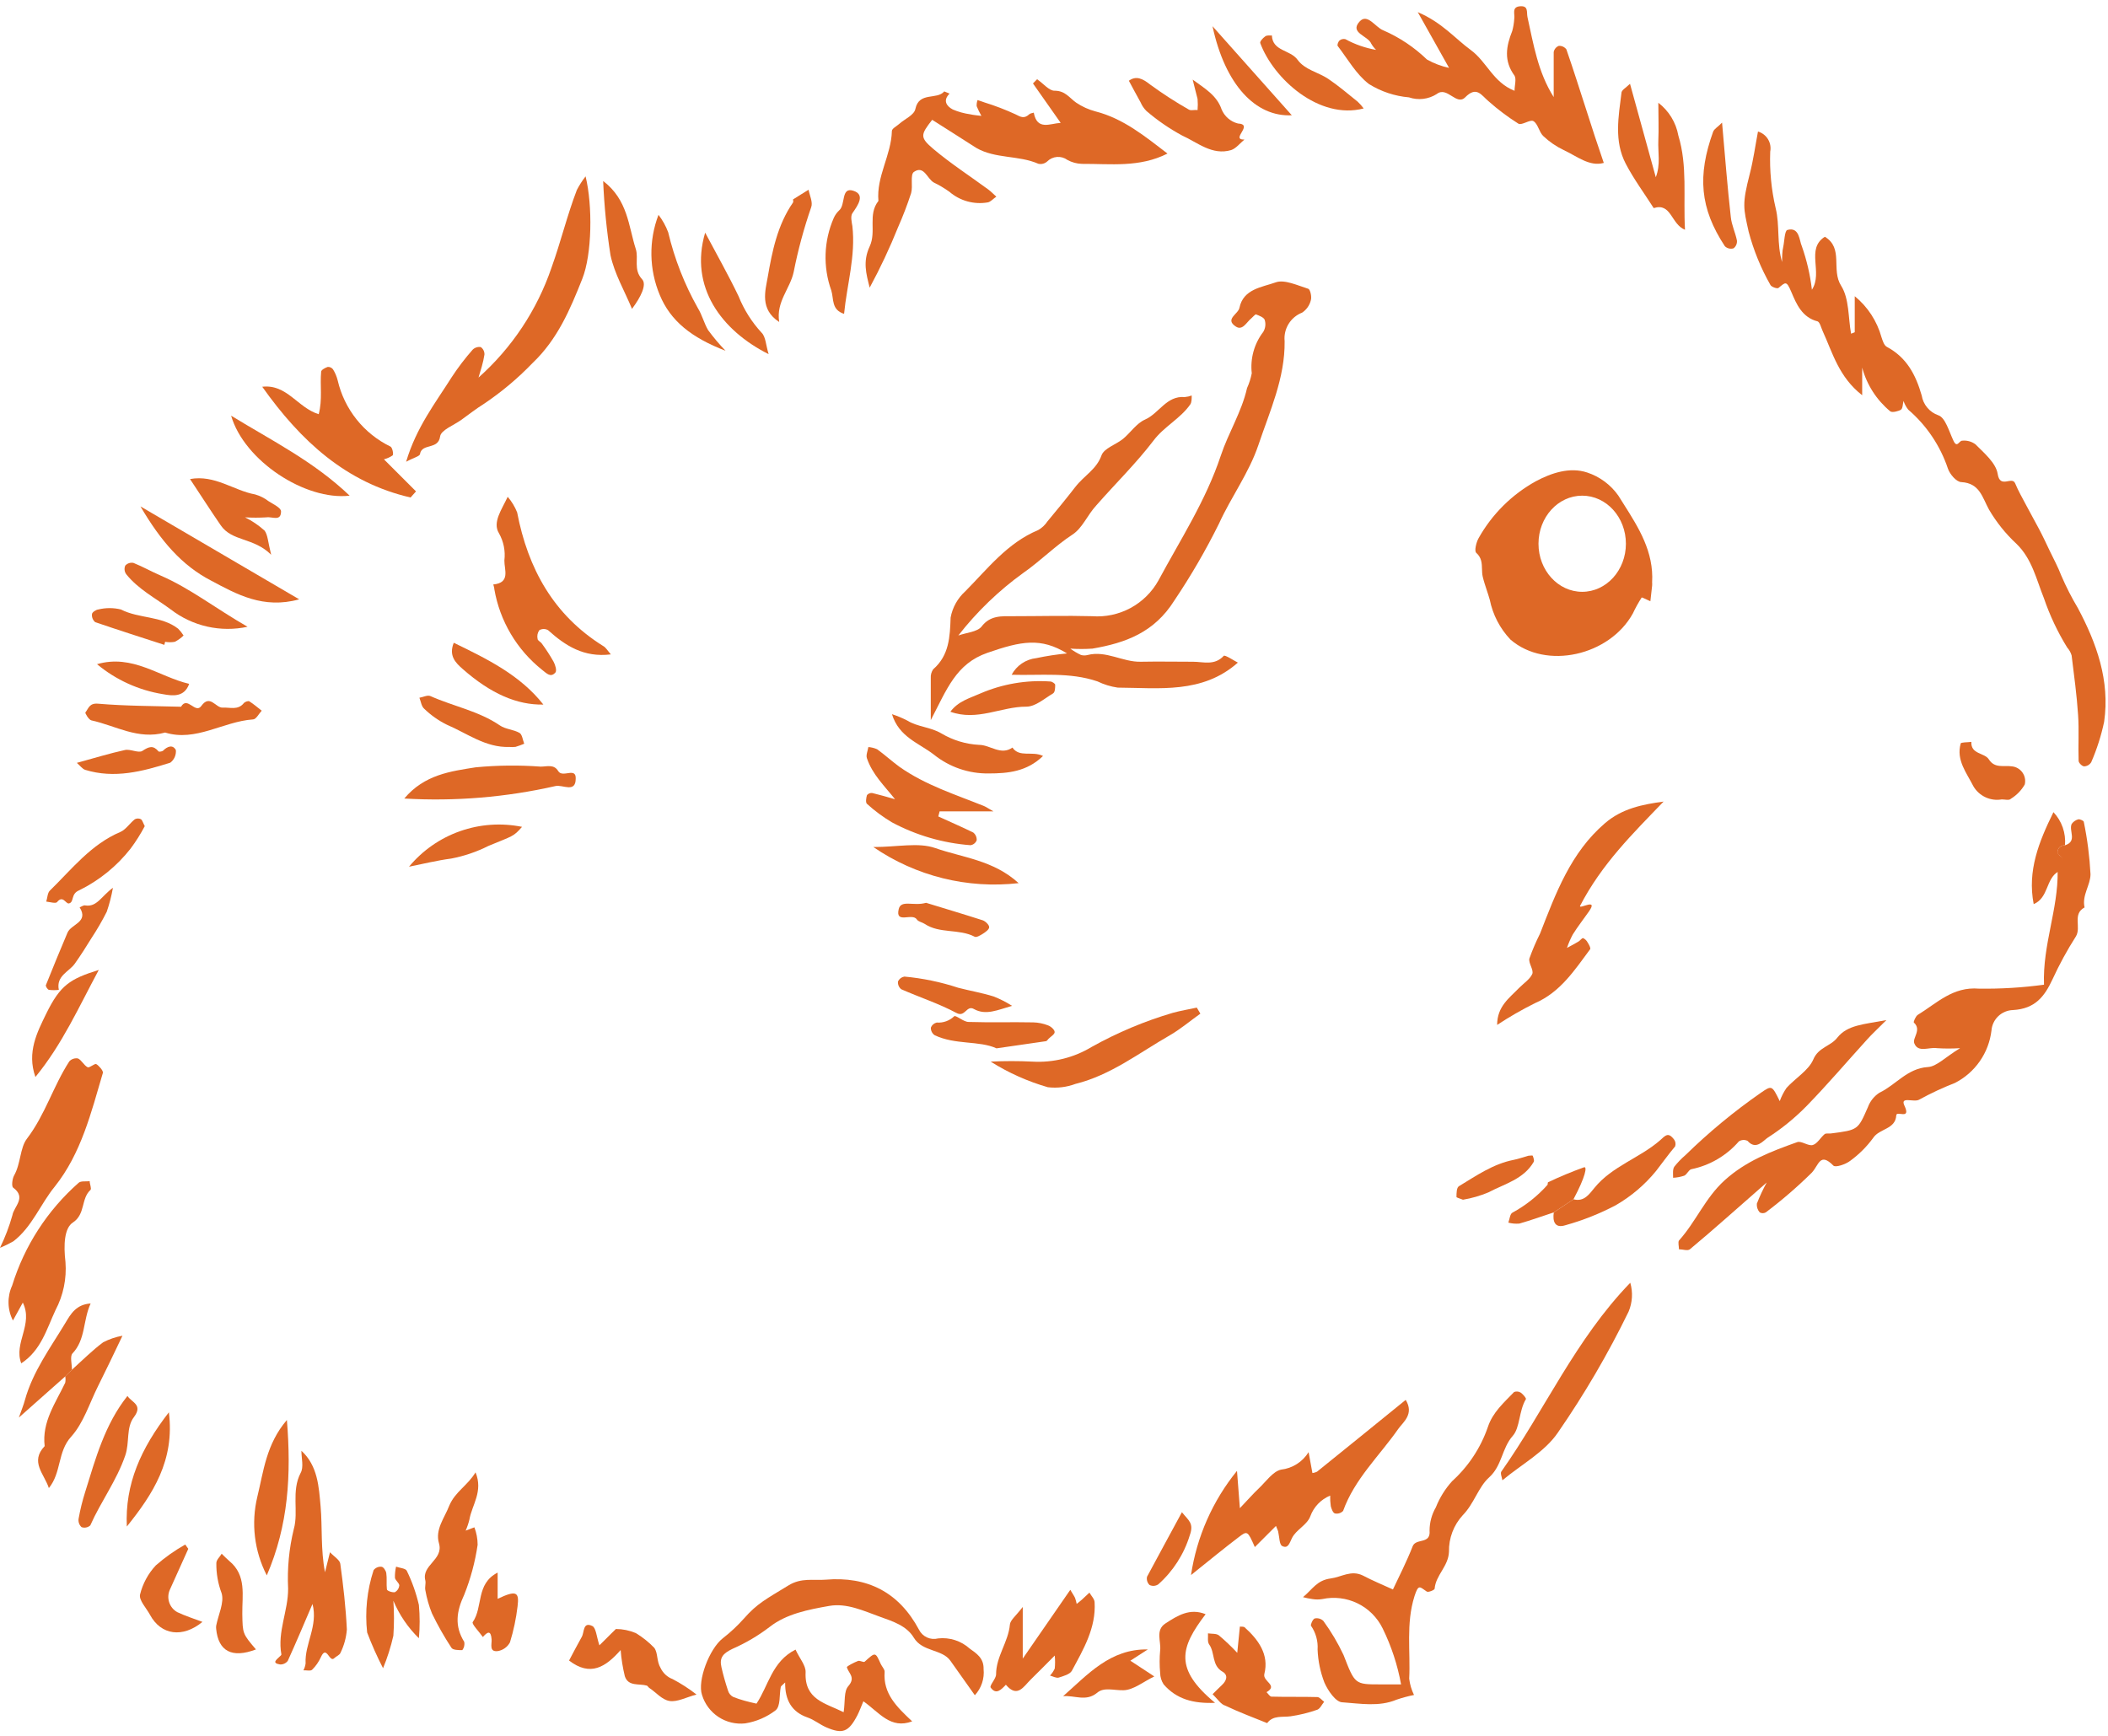 <svg width="289" height="238" viewBox="0 0 289 238" fill="none" xmlns="http://www.w3.org/2000/svg">
<path d="M169.708 90.85C164.854 95.152 158.922 94.313 153.23 94.277C152.269 94.137 151.335 93.85 150.461 93.426C146.638 92.12 142.66 92.635 138.693 92.515C139.027 91.891 139.508 91.357 140.095 90.961C140.682 90.564 141.356 90.316 142.06 90.238C143.457 89.942 144.869 89.726 146.291 89.591C142.696 87.386 140.035 87.889 135.373 89.507C131.059 91.005 129.813 94.505 127.607 98.735C127.607 96.183 127.607 94.577 127.607 92.971C127.578 92.546 127.692 92.124 127.931 91.772C130.136 89.855 130.232 87.326 130.328 84.666C130.585 83.278 131.293 82.015 132.341 81.07C135.397 77.99 138.094 74.443 142.324 72.681C142.84 72.389 143.279 71.978 143.606 71.483C144.901 69.925 146.183 68.367 147.417 66.773C148.652 65.179 150.317 64.376 151.013 62.435C151.372 61.44 153.014 60.961 153.997 60.146C154.979 59.331 155.818 58.037 156.969 57.533C158.91 56.683 159.917 54.226 162.422 54.442C162.749 54.414 163.072 54.341 163.38 54.226C163.38 54.633 163.38 55.137 163.2 55.424C161.834 57.402 159.605 58.456 158.131 60.422C155.734 63.562 152.882 66.342 150.282 69.314C149.083 70.608 148.4 72.406 147.034 73.293C144.637 74.863 142.672 76.888 140.287 78.554C136.927 80.977 133.928 83.866 131.382 87.134C132.461 86.739 133.935 86.655 134.546 85.936C135.745 84.342 137.315 84.486 138.933 84.486C142.528 84.486 146.123 84.39 149.718 84.486C151.547 84.624 153.378 84.234 154.992 83.364C156.607 82.493 157.937 81.177 158.826 79.572C161.834 73.976 165.322 68.631 167.371 62.459C168.39 59.379 170.235 56.467 170.966 53.207C171.26 52.56 171.477 51.88 171.613 51.182C171.384 49.16 171.946 47.129 173.183 45.513C173.333 45.268 173.429 44.994 173.464 44.709C173.499 44.423 173.473 44.134 173.387 43.859C173.255 43.5 172.608 43.272 172.189 43.105C172.057 43.105 171.769 43.464 171.541 43.656C170.894 44.171 170.343 45.406 169.408 44.758C167.886 43.752 169.756 43.069 169.924 42.206C170.451 39.605 173.051 39.377 174.885 38.718C176.083 38.275 177.893 39.138 179.355 39.593C179.631 39.677 179.859 40.684 179.715 41.151C179.548 41.854 179.119 42.467 178.516 42.865C177.743 43.165 177.089 43.711 176.656 44.419C176.223 45.127 176.034 45.958 176.119 46.784C176.179 51.841 174.082 56.371 172.524 61.009C171.23 64.856 168.785 68.127 167.119 71.795C165.313 75.441 163.267 78.965 160.995 82.341C158.251 86.715 154.32 88.153 149.766 88.932C148.757 88.999 147.744 88.999 146.734 88.932C147.197 89.27 147.69 89.563 148.208 89.807C148.503 89.885 148.813 89.885 149.107 89.807C151.648 89.16 153.901 90.778 156.369 90.73C158.838 90.682 161.163 90.73 163.56 90.73C164.962 90.73 166.508 91.293 167.766 89.927C167.91 89.735 169.169 90.574 169.708 90.85Z" fill="#DE6826"/>
<path d="M254.28 45.549V40.612C256.057 42.063 257.339 44.032 257.948 46.244C258.103 46.712 258.295 47.347 258.667 47.55C261.387 49.001 262.633 51.349 263.46 54.226C263.56 54.839 263.823 55.414 264.222 55.89C264.62 56.367 265.14 56.727 265.725 56.934C266.696 57.234 267.211 59.163 267.811 60.422C268.314 61.5 268.578 60.422 269.009 60.422C269.652 60.353 270.298 60.529 270.819 60.913C272.017 62.111 273.647 63.489 273.875 64.975C274.198 67.073 275.84 65.227 276.271 66.27C276.703 67.312 277.254 68.259 277.769 69.242C278.285 70.225 278.968 71.435 279.555 72.549C280.142 73.664 280.538 74.539 281.017 75.534C281.496 76.528 282.156 77.763 282.599 78.925C283.259 80.46 284.02 81.949 284.876 83.383C287.429 88.177 289.286 93.318 288.471 98.963C288.069 100.867 287.475 102.727 286.698 104.511C286.595 104.676 286.454 104.813 286.288 104.911C286.121 105.009 285.932 105.065 285.739 105.075C285.451 105.075 284.972 104.595 284.972 104.32C284.9 102.222 285.044 100.125 284.9 98.028C284.72 95.308 284.349 92.587 284.013 89.867C283.893 89.462 283.684 89.09 283.402 88.776C282.091 86.649 281.022 84.382 280.214 82.017C279.207 79.536 278.596 76.624 276.451 74.563C274.969 73.186 273.697 71.599 272.676 69.853C271.753 68.163 271.406 66.258 268.913 66.102C268.23 66.102 267.319 65.023 267.056 64.257C266.005 61.119 264.125 58.324 261.615 56.167C261.329 55.809 261.11 55.404 260.968 54.969C260.86 55.376 260.872 55.987 260.62 56.167C260.368 56.347 259.422 56.623 259.146 56.395C257.273 54.845 255.928 52.751 255.299 50.403V54.19C252.087 51.685 251.248 48.377 249.882 45.393C249.666 44.926 249.511 44.195 249.187 44.063C247.054 43.524 246.275 41.666 245.592 40.048C244.909 38.431 244.801 38.682 243.818 39.485C243.65 39.617 242.847 39.341 242.716 39.066C241.409 36.768 240.406 34.311 239.732 31.755C239.024 28.532 238.809 28.028 239.887 23.846C240.379 21.952 240.642 19.987 241.014 18.033C241.586 18.202 242.076 18.577 242.386 19.087C242.696 19.597 242.805 20.204 242.692 20.79C242.594 23.392 242.844 25.995 243.435 28.532C244.022 30.857 243.566 33.457 244.321 35.926C244.321 35.231 244.322 34.524 244.477 33.841C244.633 33.157 244.657 31.636 245.041 31.528C246.718 31.06 246.682 33.026 247.018 33.733C247.702 35.672 248.168 37.682 248.408 39.725C249.966 37.328 247.521 34.14 250.182 32.462C252.782 34.032 251.009 36.968 252.411 39.174C253.537 40.947 253.37 43.536 253.777 45.753L254.28 45.549Z" fill="#DE6826"/>
<path d="M283.102 115.896C284.84 115.345 283.582 113.883 284.025 112.96C284.255 112.642 284.591 112.417 284.972 112.325C285.176 112.325 285.655 112.517 285.679 112.673C286.169 115.043 286.477 117.446 286.602 119.863C286.602 121.349 285.403 122.763 285.787 124.417C284.073 125.328 285.379 127.138 284.589 128.408C283.393 130.282 282.328 132.236 281.401 134.256C280.286 136.653 279.004 138.307 275.984 138.487C275.231 138.505 274.512 138.802 273.965 139.32C273.418 139.838 273.083 140.54 273.024 141.291C272.844 142.809 272.293 144.259 271.419 145.513C270.545 146.767 269.376 147.787 268.014 148.481C266.341 149.133 264.711 149.894 263.137 150.758C262.418 151.214 260.464 150.243 261.088 151.585C262.046 153.623 260.009 152.233 259.973 152.916C259.865 154.857 257.684 154.713 256.821 155.996C255.938 157.209 254.871 158.276 253.657 159.159C253.046 159.639 251.644 160.106 251.356 159.819C249.499 157.937 249.367 159.735 248.396 160.777C246.415 162.733 244.305 164.555 242.081 166.23C241.955 166.302 241.812 166.339 241.667 166.339C241.522 166.339 241.38 166.302 241.254 166.23C241.11 166.068 241 165.878 240.932 165.672C240.864 165.466 240.839 165.248 240.858 165.032C241.245 164.036 241.698 163.067 242.212 162.131C238.186 165.643 235.022 168.507 231.678 171.287C231.379 171.539 230.684 171.287 230.18 171.287C230.18 170.892 230.025 170.329 230.18 170.089C232.493 167.524 233.776 164.253 236.424 161.844C239.372 159.171 242.836 157.865 246.395 156.595C246.982 156.391 247.905 157.17 248.528 156.99C249.151 156.811 249.571 155.984 250.146 155.504C250.326 155.348 250.709 155.444 250.997 155.408C254.76 154.929 254.712 154.917 256.078 151.813C256.376 150.996 256.931 150.298 257.66 149.824C259.913 148.757 261.471 146.48 264.311 146.3C265.51 146.228 266.624 144.994 268.721 143.712C267.664 143.78 266.603 143.78 265.546 143.712C264.479 143.532 262.957 144.395 262.442 143.041C262.154 142.31 263.496 141.207 262.382 140.2C262.298 140.129 262.622 139.338 262.921 139.146C265.534 137.552 267.715 135.251 271.31 135.551C274.291 135.593 277.272 135.413 280.226 135.011C280.023 129.534 282.18 124.669 282.096 119.432C281.916 118.701 283.678 118.114 282.204 117.179C281.928 116.999 282.048 115.896 283.102 115.896Z" fill="#DE6826"/>
<path d="M127.799 16.428C126.205 18.477 126.074 18.825 127.967 20.431C130.364 22.444 132.988 24.146 135.505 25.991C135.889 26.279 136.224 26.638 136.596 26.962C136.176 27.238 135.793 27.705 135.397 27.753C134.473 27.91 133.526 27.862 132.623 27.611C131.72 27.36 130.883 26.914 130.172 26.303C129.492 25.813 128.77 25.384 128.015 25.02C127.092 24.493 126.685 22.624 125.295 23.57C124.755 23.954 125.187 25.524 124.911 26.483C124.398 28.057 123.806 29.605 123.137 31.12C121.995 33.965 120.69 36.742 119.231 39.438C118.739 37.508 118.272 35.842 119.231 33.781C120.189 31.72 118.931 29.455 120.429 27.549C120.129 24.194 122.191 21.281 122.275 17.962C122.275 17.626 122.934 17.303 123.293 16.979C124.06 16.296 125.331 15.781 125.498 14.93C126.002 12.533 128.458 13.731 129.453 12.533C129.453 12.533 129.932 12.725 130.184 12.833C129.237 13.779 129.753 14.546 130.628 15.014C131.394 15.339 132.2 15.56 133.024 15.673C133.516 15.793 134.043 15.817 134.546 15.889C134.302 15.46 134.086 15.015 133.899 14.558C133.882 14.274 133.923 13.988 134.019 13.719C134.331 13.827 134.654 13.923 134.966 14.043C136.419 14.491 137.84 15.036 139.22 15.673C139.975 16.068 140.419 16.296 141.102 15.673C141.246 15.529 141.521 15.517 141.725 15.445C142.192 17.938 143.942 16.931 145.416 16.847L141.617 11.442L142.18 10.867C143.007 11.418 143.834 12.461 144.577 12.437C146.063 12.437 146.614 13.432 147.549 14.079C148.358 14.624 149.254 15.03 150.198 15.277C154.021 16.26 156.957 18.681 160.061 21.054C156.202 23.007 152.235 22.444 148.34 22.468C147.64 22.451 146.953 22.266 146.339 21.929C145.927 21.625 145.419 21.48 144.909 21.519C144.398 21.559 143.919 21.781 143.558 22.144C143.397 22.287 143.205 22.39 142.997 22.444C142.788 22.498 142.57 22.502 142.36 22.456C139.628 21.258 136.464 21.797 133.839 20.275C131.826 19.005 129.873 17.722 127.799 16.428Z" fill="#DE6826"/>
<path d="M198.662 9.309L194.372 1.663C197.727 3.101 199.453 5.259 201.646 6.864C203.839 8.47 204.69 11.287 207.638 12.449C207.638 11.742 207.914 10.855 207.638 10.376C206.128 8.326 206.488 6.337 207.327 4.24C207.475 3.691 207.567 3.129 207.602 2.562C207.71 1.927 207.207 0.956 208.393 0.86C209.58 0.764 209.268 1.663 209.412 2.346C210.239 6.073 210.838 9.872 213.007 13.312C213.007 11.251 213.007 9.201 213.007 7.14C213.041 6.951 213.122 6.773 213.244 6.624C213.365 6.475 213.523 6.36 213.702 6.289C213.902 6.276 214.102 6.312 214.285 6.396C214.467 6.48 214.625 6.608 214.745 6.769C215.703 9.525 216.578 12.305 217.477 15.074C218.232 17.47 218.999 19.783 219.874 22.336C217.909 22.887 216.195 21.413 214.373 20.574C213.348 20.084 212.406 19.437 211.581 18.657C210.994 18.106 210.862 16.991 210.227 16.608C209.783 16.332 208.633 17.231 208.165 16.955C206.712 16.04 205.337 15.006 204.055 13.863C203.072 13.036 202.437 11.754 200.867 13.348C199.669 14.546 198.386 11.766 196.972 12.893C196.412 13.249 195.778 13.475 195.119 13.554C194.459 13.633 193.79 13.562 193.161 13.348C191.218 13.181 189.341 12.556 187.684 11.526C185.935 10.196 184.772 8.099 183.394 6.301C183.298 6.169 183.466 5.714 183.646 5.546C183.756 5.459 183.884 5.397 184.021 5.366C184.158 5.335 184.3 5.335 184.437 5.366C185.753 6.085 187.178 6.583 188.655 6.84C188.398 6.588 188.176 6.302 187.996 5.99C187.541 4.887 184.976 4.516 186.39 2.958C187.469 1.759 188.547 3.737 189.638 4.156C191.859 5.121 193.888 6.477 195.63 8.159C196.577 8.693 197.599 9.081 198.662 9.309Z" fill="#DE6826"/>
<path d="M103.711 233.581C105.341 231.184 105.808 227.805 109.068 226.175C109.607 227.374 110.494 228.344 110.446 229.291C110.278 233.042 113.119 233.497 115.659 234.756C115.887 233.306 115.659 231.88 116.318 231.161C117.349 229.962 116.318 229.423 116.103 228.584C116.103 228.452 117.061 227.949 117.625 227.733C117.876 227.625 118.392 227.973 118.547 227.829C120.022 226.499 119.998 226.475 120.741 228.129C120.908 228.5 121.304 228.884 121.28 229.231C121.052 232.227 122.946 234.025 125.055 236.014C122.083 237.117 120.573 234.816 118.368 233.258C118.032 234.049 117.828 234.624 117.553 235.163C116.354 237.464 115.539 237.812 113.274 236.829C112.388 236.446 111.609 235.786 110.698 235.475C108.529 234.72 107.606 233.078 107.642 230.681C107.246 231.077 107.067 231.172 107.043 231.292C106.815 232.395 107.043 233.941 106.312 234.516C105.096 235.439 103.672 236.048 102.165 236.29C100.879 236.433 99.583 236.122 98.502 235.411C97.421 234.699 96.623 233.633 96.245 232.395C95.586 230.441 97.24 226.079 99.085 224.629C100.138 223.814 101.113 222.903 101.997 221.909C103.831 219.823 105.041 219.248 108.109 217.367C109.871 216.288 111.501 216.72 113.191 216.588C118.907 216.108 123.233 218.29 125.99 223.443C126.223 223.913 126.611 224.289 127.089 224.507C127.567 224.726 128.106 224.773 128.614 224.641C129.395 224.554 130.186 224.634 130.934 224.876C131.682 225.118 132.37 225.516 132.952 226.043C133.827 226.666 134.894 227.326 134.846 228.836C134.914 229.486 134.842 230.143 134.635 230.763C134.428 231.383 134.092 231.951 133.648 232.431C132.569 230.897 131.43 229.303 130.292 227.697C129.153 226.091 126.457 226.499 125.283 224.545C124.3 222.903 122.406 222.304 120.669 221.681C118.404 220.866 116.091 219.764 113.694 220.183C110.842 220.686 107.81 221.262 105.509 223.071C103.941 224.269 102.235 225.275 100.427 226.067C99.133 226.69 98.606 227.266 98.905 228.572C99.145 229.651 99.457 230.729 99.804 231.784C99.857 231.97 99.946 232.143 100.068 232.294C100.189 232.444 100.34 232.568 100.511 232.659C101.518 233.066 102.608 233.342 103.711 233.581Z" fill="#DE6826"/>
<path d="M192.082 230.944C191.6 228.279 190.749 225.694 189.554 223.263C188.82 221.765 187.606 220.555 186.105 219.828C184.605 219.1 182.903 218.896 181.273 219.248C180.832 219.32 180.383 219.32 179.943 219.248C179.502 219.186 179.066 219.098 178.636 218.984C179.954 217.894 180.53 216.671 182.435 216.42C183.909 216.228 185.228 215.221 186.857 216.024C188.2 216.731 189.602 217.306 190.968 217.93C191.795 216.168 192.849 214.119 193.676 211.997C194.132 210.859 196.169 211.782 195.989 209.852C195.992 208.732 196.29 207.633 196.852 206.665C197.377 205.341 198.136 204.123 199.093 203.069C201.322 201.048 203.004 198.496 203.983 195.651C204.654 193.626 206.188 192.307 207.578 190.857C207.726 190.798 207.885 190.775 208.044 190.79C208.202 190.804 208.354 190.856 208.489 190.941C208.8 191.157 209.268 191.708 209.196 191.84C208.225 193.434 208.405 195.735 207.398 196.861C205.876 198.587 205.948 200.948 204.139 202.578C202.677 203.896 202.089 206.173 200.543 207.743C199.291 209.107 198.612 210.901 198.65 212.752C198.578 214.766 196.84 215.94 196.684 217.822C196.684 218.002 195.81 218.361 195.606 218.217C194.659 217.594 194.479 217.127 193.928 218.828C192.73 222.627 193.389 226.402 193.197 230.166C193.29 230.94 193.513 231.694 193.856 232.395C193.044 232.559 192.244 232.775 191.459 233.042C189.062 234.048 186.486 233.569 184.041 233.401C183.142 233.401 182.052 231.795 181.572 230.693C181.013 229.245 180.697 227.714 180.638 226.163C180.712 225.01 180.396 223.866 179.739 222.915C179.631 222.795 179.966 222.016 180.23 221.908C180.442 221.859 180.663 221.864 180.872 221.923C181.082 221.981 181.273 222.092 181.429 222.244C182.499 223.71 183.426 225.275 184.197 226.918C185.755 230.944 185.755 230.944 189.218 230.944H192.082Z" fill="#DE6826"/>
<path d="M163.284 215.952C164.068 210.712 166.245 205.778 169.588 201.667L169.983 206.784C171.014 205.706 171.793 204.807 172.656 203.992C173.519 203.177 174.513 201.739 175.628 201.499C176.398 201.412 177.137 201.15 177.791 200.735C178.445 200.32 178.996 199.762 179.403 199.103L179.93 201.967C180.147 201.943 180.357 201.882 180.553 201.787C184.568 198.551 188.571 195.304 192.717 191.936C193.916 193.901 192.346 194.992 191.699 195.915C189.11 199.618 185.707 202.782 184.137 207.156C183.995 207.306 183.816 207.417 183.619 207.478C183.422 207.539 183.212 207.548 183.01 207.504C182.735 207.42 182.543 206.88 182.447 206.509C182.378 206.029 182.35 205.544 182.363 205.059C181.738 205.315 181.173 205.7 180.705 206.186C180.237 206.673 179.875 207.253 179.643 207.887C179.211 209.085 177.677 209.745 177.126 210.883C176.766 211.638 176.575 212.369 175.784 211.974C175.388 211.77 175.412 210.775 175.244 210.056C175.244 209.924 175.149 209.792 174.933 209.217L172.033 212.117C171.038 209.864 171.014 209.84 169.768 210.799C167.778 212.309 165.909 213.855 163.284 215.952Z" fill="#DE6826"/>
<path d="M65.601 51.769C70.181 47.696 73.628 42.506 75.608 36.705C76.902 33.11 77.753 29.515 79.083 26.051C79.424 25.392 79.825 24.766 80.282 24.182C81.264 28.196 81.169 34.883 79.826 38.239C78.161 42.434 76.435 46.532 72.983 49.804C70.978 51.887 68.756 53.751 66.356 55.364C65.278 56.036 64.271 56.827 63.24 57.57C62.21 58.313 60.46 58.96 60.34 59.835C60.088 61.716 57.859 60.733 57.584 62.231C57.584 62.555 56.709 62.747 55.678 63.31C57.08 58.588 59.705 55.233 61.946 51.685C62.807 50.373 63.76 49.123 64.798 47.946C64.943 47.803 65.119 47.696 65.312 47.633C65.506 47.571 65.712 47.555 65.913 47.587C66.076 47.703 66.208 47.858 66.296 48.038C66.384 48.218 66.425 48.417 66.416 48.617C66.248 49.72 65.913 50.739 65.601 51.769Z" fill="#DE6826"/>
<path d="M41.321 198.911C43.562 200.96 43.718 203.836 43.958 206.593C44.198 209.349 43.958 212.489 44.557 215.569L45.24 212.825C45.815 213.436 46.582 213.879 46.654 214.406C47.062 217.39 47.409 220.399 47.553 223.419C47.467 224.531 47.17 225.617 46.678 226.618C46.57 226.918 46.103 227.086 45.827 227.349C45.156 228.032 44.785 225.444 43.994 227.206C43.704 227.85 43.298 228.435 42.795 228.931C42.58 229.147 42.016 228.991 41.597 229.015C41.753 228.72 41.854 228.399 41.897 228.068C41.753 225.396 43.634 222.939 42.843 219.919C41.645 222.723 40.578 225.24 39.452 227.721C39.328 227.881 39.167 228.009 38.984 228.094C38.801 228.18 38.599 228.22 38.397 228.212C37.199 228.02 37.93 227.553 38.313 227.158C38.421 227.062 38.589 226.918 38.577 226.834C38.002 223.73 39.524 220.842 39.5 217.798C39.366 215.058 39.629 212.314 40.279 209.649C40.962 207.252 39.907 204.472 41.214 201.955C41.669 201.152 41.321 199.942 41.321 198.911Z" fill="#DE6826"/>
<path d="M228.071 109.904C223.84 114.302 219.61 118.437 216.614 124.213C216.482 124.717 219.226 123.015 217.812 125.004C217.081 126.047 216.29 127.054 215.619 128.132C215.305 128.72 215.04 129.334 214.828 129.966C215.356 129.678 215.895 129.403 216.41 129.091C216.638 128.959 216.878 128.588 217.045 128.624C217.316 128.751 217.535 128.967 217.669 129.235C217.848 129.51 218.112 130.002 218.004 130.146C215.871 133.01 213.929 136.042 210.418 137.552C208.638 138.437 206.913 139.43 205.253 140.524C205.253 137.983 206.931 136.833 208.249 135.467C208.872 134.831 209.747 134.268 210.071 133.537C210.298 132.986 209.519 132.051 209.675 131.416C210.092 130.248 210.58 129.108 211.137 128C213.294 122.476 215.332 116.903 220.041 112.864C222.402 110.839 225.207 110.288 228.071 109.904Z" fill="#DE6826"/>
<path d="M0 171.084C0.701 169.648 1.27 168.152 1.702 166.614C1.905 165.415 3.667 164.217 1.81 162.839C1.558 162.659 1.678 161.64 1.929 161.173C2.852 159.567 2.732 157.374 3.691 156.127C6.196 152.844 7.286 148.937 9.503 145.521C9.653 145.359 9.841 145.237 10.051 145.168C10.261 145.099 10.485 145.084 10.702 145.126C11.205 145.378 11.505 146.061 12.008 146.324C12.296 146.456 12.943 145.773 13.207 145.905C13.47 146.037 14.189 146.792 14.105 147.103C12.499 152.544 11.133 158.141 7.514 162.683C5.549 165.08 4.41 168.208 1.846 170.185C1.252 170.526 0.635 170.827 0 171.084Z" fill="#DE6826"/>
<path d="M243.998 150.974C244.229 150.329 244.544 149.716 244.933 149.152C246.131 147.834 247.953 146.756 248.588 145.282C249.295 143.568 250.985 143.46 251.896 142.262C253.286 140.524 255.491 140.452 258.619 139.865C257.313 141.171 256.63 141.794 256.006 142.489C253.25 145.521 250.59 148.649 247.725 151.597C246.11 153.252 244.313 154.72 242.368 155.971C241.769 156.343 240.762 157.769 239.588 156.427C239.4 156.332 239.19 156.289 238.979 156.302C238.769 156.315 238.565 156.382 238.39 156.499C236.696 158.453 234.404 159.793 231.87 160.31C231.499 160.406 231.283 161.029 230.899 161.197C230.408 161.361 229.896 161.458 229.378 161.484C229.378 160.969 229.294 160.358 229.533 159.974C229.995 159.39 230.513 158.852 231.079 158.368C234.286 155.232 237.75 152.37 241.434 149.812C242.92 148.793 242.932 148.805 243.998 150.974Z" fill="#DE6826"/>
<path d="M83.745 89.723C80.03 90.178 77.502 88.525 75.141 86.403C74.959 86.298 74.752 86.243 74.542 86.243C74.331 86.243 74.125 86.298 73.942 86.403C73.819 86.574 73.734 86.77 73.692 86.977C73.651 87.183 73.655 87.397 73.703 87.602C73.703 87.829 74.122 87.997 74.29 88.249C74.876 89.042 75.412 89.871 75.896 90.73C76.124 91.161 76.363 91.928 76.147 92.204C75.488 92.959 74.949 92.323 74.338 91.856C70.859 89.095 68.521 85.148 67.77 80.771C67.77 80.555 67.675 80.351 67.627 80.136C70.023 79.908 69.125 78.098 69.149 76.84C69.307 75.55 69.046 74.243 68.406 73.113C67.483 71.627 68.789 69.865 69.604 68.115C70.149 68.751 70.587 69.472 70.898 70.249C72.384 77.978 75.896 84.33 82.691 88.573C83.05 88.764 83.254 89.148 83.745 89.723Z" fill="#DE6826"/>
<path d="M35.952 53.027C39.332 52.632 40.818 55.915 43.694 56.79C44.233 54.753 43.85 52.835 44.03 50.966C44.03 50.714 44.581 50.427 44.929 50.307C45.066 50.298 45.203 50.322 45.328 50.379C45.454 50.435 45.563 50.522 45.648 50.63C45.944 51.1 46.162 51.614 46.295 52.152C46.749 54.111 47.636 55.944 48.891 57.516C50.145 59.088 51.736 60.359 53.545 61.236C53.797 61.38 53.977 62.255 53.833 62.435C53.47 62.687 53.064 62.87 52.634 62.974L57.033 67.372L56.29 68.211C47.457 66.186 41.237 60.481 35.952 53.027Z" fill="#DE6826"/>
<path d="M1.774 181.054C1.394 180.316 1.187 179.5 1.169 178.67C1.15 177.84 1.32 177.016 1.666 176.261C3.35 170.813 6.506 165.936 10.786 162.167C11.097 161.892 11.78 162.012 12.296 161.952C12.296 162.359 12.583 162.97 12.404 163.15C11.085 164.348 11.733 166.458 10.007 167.608C8.808 168.363 8.701 170.7 8.976 173.037C9.153 175.319 8.679 177.605 7.61 179.628C6.412 182.181 5.645 185.141 2.912 186.927C1.846 184.122 4.602 181.594 3.128 178.598L1.774 181.054Z" fill="#DE6826"/>
<path d="M140.215 220.327V227.409C142.492 224.114 144.565 221.13 146.734 217.978C147.118 218.625 147.285 218.853 147.393 219.104C147.483 219.367 147.555 219.635 147.609 219.907C147.837 219.727 148.076 219.548 148.304 219.344L149.359 218.361C149.598 218.793 150.042 219.224 150.066 219.668C150.281 223.203 148.532 226.127 146.95 229.075C146.686 229.567 145.751 229.818 145.152 230.01C144.805 230.106 144.349 229.842 143.954 229.734C144.22 229.452 144.438 229.128 144.601 228.776C144.663 228.182 144.663 227.583 144.601 226.99C143.283 228.308 142.312 229.303 141.317 230.274C140.323 231.244 139.484 232.862 137.902 230.993C137.279 231.64 136.571 232.443 135.816 231.376C135.625 231.1 136.559 230.178 136.559 229.578C136.559 227.11 138.237 225.144 138.453 222.748C138.501 222.136 139.244 221.597 140.215 220.327Z" fill="#DE6826"/>
<path d="M122.706 109.581C121.268 107.759 119.602 106.201 118.847 103.948C118.703 103.517 118.967 102.942 119.051 102.426C119.464 102.459 119.869 102.56 120.249 102.726C121.292 103.481 122.25 104.356 123.293 105.123C126.888 107.663 130.963 108.922 134.93 110.528C135.181 110.635 135.421 110.803 136.2 111.247H128.818L128.638 111.942C130.22 112.673 131.826 113.356 133.432 114.147C133.59 114.274 133.715 114.437 133.796 114.623C133.878 114.808 133.913 115.011 133.899 115.213C133.83 115.389 133.716 115.543 133.569 115.661C133.422 115.779 133.246 115.856 133.06 115.885C129.285 115.602 125.611 114.533 122.274 112.745C121.054 112.019 119.91 111.171 118.859 110.216C118.655 110.036 118.739 109.413 118.859 109.018C118.947 108.912 119.06 108.83 119.187 108.78C119.315 108.73 119.454 108.712 119.59 108.73C120.597 108.97 121.651 109.281 122.706 109.581Z" fill="#DE6826"/>
<path d="M223.505 175.877C223.888 177.191 223.803 178.597 223.266 179.856C220.456 185.627 217.21 191.176 213.558 196.454C211.761 199.079 208.609 200.768 205.972 202.961C205.912 202.554 205.661 202.003 205.829 201.763C211.797 193.302 215.991 183.643 223.505 175.877Z" fill="#DE6826"/>
<path d="M223.469 11.49C224.667 15.9 225.806 19.879 227.004 24.301C227.687 22.539 227.28 20.874 227.352 19.268C227.424 17.662 227.352 16.056 227.352 14.091C228.795 15.194 229.773 16.797 230.096 18.585C231.366 22.755 230.755 26.974 231.007 31.504C229.089 30.749 229.149 27.753 226.717 28.532C225.434 26.518 223.996 24.577 222.894 22.468C221.252 19.34 221.899 15.972 222.306 12.664C222.378 12.317 222.906 12.029 223.469 11.49Z" fill="#DE6826"/>
<path d="M65.194 201.871C66.272 204.483 64.703 206.329 64.355 208.342C64.228 208.864 64.056 209.373 63.84 209.864L65.038 209.409C65.33 210.174 65.481 210.986 65.482 211.806C65.138 214.146 64.523 216.439 63.648 218.637C62.569 220.95 62.294 222.939 63.648 225.12C63.685 225.316 63.681 225.517 63.636 225.711C63.59 225.905 63.505 226.088 63.384 226.247C62.881 226.247 62.102 226.247 61.898 225.935C60.906 224.425 60.013 222.852 59.226 221.225C58.811 220.198 58.505 219.129 58.315 218.038C58.219 217.606 58.399 217.115 58.315 216.707C57.752 214.574 60.832 213.879 60.185 211.614C59.621 209.697 60.94 208.139 61.599 206.425C62.414 204.507 64.103 203.692 65.194 201.871Z" fill="#DE6826"/>
<path d="M164.567 138.978C163.177 139.972 161.858 141.087 160.396 141.938C156.202 144.335 152.283 147.415 147.441 148.613C146.233 149.064 144.935 149.22 143.654 149.068C140.89 148.272 138.251 147.09 135.817 145.557C137.721 145.461 139.629 145.461 141.533 145.557C144.392 145.724 147.234 145.018 149.682 143.532C153.197 141.57 156.919 140.007 160.78 138.87C161.87 138.57 162.973 138.391 164.075 138.151L164.567 138.978Z" fill="#DE6826"/>
<path d="M166.244 232.287C166.676 231.868 167.083 231.436 167.527 231.029C168.162 230.441 168.414 229.674 167.611 229.207C166.089 228.344 166.604 226.606 165.765 225.456C165.513 225.096 165.645 224.461 165.609 223.946C166.113 224.03 166.748 223.946 167.107 224.222C167.993 224.969 168.834 225.77 169.624 226.618L169.983 223.023C170.199 223.023 170.475 223.023 170.607 223.095C172.524 224.809 174.01 226.858 173.339 229.507C173.075 230.561 175.292 231.053 173.639 232.011C173.866 232.227 174.094 232.623 174.322 232.623C176.419 232.682 178.504 232.623 180.601 232.682C180.913 232.682 181.225 233.102 181.536 233.33C181.225 233.701 180.985 234.276 180.589 234.42C179.403 234.838 178.179 235.139 176.934 235.319C175.796 235.475 174.537 235.151 173.723 236.254C171.805 235.475 169.864 234.756 167.982 233.857C167.383 233.689 166.975 233.006 166.244 232.287Z" fill="#DE6826"/>
<path d="M55.426 109.485C58.183 106.201 61.802 105.746 65.206 105.207C68.174 104.923 71.16 104.891 74.134 105.111C74.973 105.111 75.943 104.739 76.531 105.722C77.118 106.705 78.999 105.111 78.927 106.764C78.927 108.766 77.142 107.555 76.171 107.771C69.371 109.317 62.388 109.894 55.426 109.485Z" fill="#DE6826"/>
<path d="M22.638 100.437C18.935 101.467 15.843 99.49 12.535 98.771C12.176 98.699 11.636 97.776 11.708 97.68C12.14 97.141 12.236 96.374 13.446 96.482C17.221 96.805 21.02 96.793 24.819 96.901C25.694 95.379 26.785 97.944 27.599 96.793C28.798 95.128 29.565 97.081 30.536 97.021C31.506 96.961 32.609 97.417 33.424 96.41C33.568 96.23 34.023 96.062 34.179 96.158C34.778 96.53 35.317 97.009 35.88 97.441C35.485 97.86 35.114 98.639 34.682 98.639C30.572 98.927 26.856 101.743 22.638 100.437Z" fill="#DE6826"/>
<path d="M85.088 226.235C83.038 228.56 80.941 229.926 78.017 227.673C78.58 226.618 79.144 225.516 79.755 224.437C80.126 223.802 79.887 222.304 81.205 222.939C81.72 223.191 81.78 224.401 82.176 225.588L83.17 224.605C83.59 224.186 84.009 223.754 84.441 223.347C85.379 223.354 86.308 223.546 87.173 223.91C88.1 224.473 88.95 225.154 89.702 225.935C90.229 226.666 89.989 227.745 90.576 228.716C90.907 229.406 91.49 229.943 92.206 230.214C93.362 230.821 94.461 231.531 95.49 232.335C94.052 232.718 92.865 233.378 91.811 233.222C90.756 233.066 89.929 232.023 89.007 231.424C88.887 231.34 88.803 231.161 88.683 231.113C87.616 230.801 86.142 231.268 85.663 229.83C85.375 228.649 85.183 227.447 85.088 226.235Z" fill="#DE6826"/>
<path d="M163.512 10.915C165.142 12.113 166.82 13.06 167.479 15.002C167.675 15.474 167.979 15.895 168.366 16.229C168.753 16.564 169.212 16.805 169.708 16.931C171.997 17.051 168.582 19.172 170.607 19.136C170.008 19.627 169.481 20.334 168.797 20.574C166.185 21.353 164.183 19.532 162.05 18.573C160.315 17.633 158.684 16.512 157.185 15.229C156.838 14.886 156.561 14.479 156.37 14.031C155.831 13.072 155.315 12.089 154.764 11.071C155.759 10.352 156.633 10.759 157.688 11.598C159.388 12.839 161.157 13.983 162.985 15.025C163.273 15.205 163.776 15.025 164.183 15.097C164.226 14.587 164.226 14.074 164.183 13.563C163.968 12.677 163.716 11.79 163.512 10.915Z" fill="#DE6826"/>
<path d="M9.862 187.802C11.277 186.531 12.619 185.177 14.141 184.039C14.973 183.607 15.866 183.304 16.789 183.14C15.591 185.657 14.536 187.862 13.446 190.043C12.247 192.44 11.456 195.1 9.755 196.982C7.861 199.067 8.448 201.883 6.699 204.028C6.064 202.075 4.074 200.433 6.123 198.276C5.728 194.944 7.621 192.356 8.94 189.587C9 189.295 9 188.993 8.94 188.701L9.862 187.802Z" fill="#DE6826"/>
<path d="M19.259 69.434L41.022 82.173C36.084 83.539 32.453 81.478 28.918 79.596C24.975 77.547 22.063 74.228 19.259 69.434Z" fill="#DE6826"/>
<path d="M142.996 103.649C140.79 105.794 138.202 106.046 135.529 106.046C132.809 106.083 130.161 105.172 128.039 103.469C125.99 101.875 123.246 101.072 122.287 97.92C123.009 98.154 123.71 98.447 124.384 98.795C125.822 99.682 127.56 99.67 129.058 100.557C130.627 101.49 132.4 102.029 134.223 102.127C135.757 102.127 137.207 103.625 138.801 102.498C139.784 103.913 141.486 102.918 142.996 103.649Z" fill="#DE6826"/>
<path d="M36.576 216C34.864 212.677 34.405 208.849 35.281 205.214C36.132 201.751 36.48 198.024 39.332 194.692C39.943 202.182 39.548 209.121 36.576 216Z" fill="#DE6826"/>
<path d="M215.715 164.432C217.19 164.828 217.897 163.701 218.616 162.839C221.012 159.902 224.799 158.776 227.592 156.343C227.903 156.068 228.251 155.672 228.61 155.624C228.97 155.576 229.318 155.972 229.533 156.271C229.623 156.403 229.681 156.554 229.702 156.712C229.722 156.871 229.706 157.031 229.653 157.182C228.73 158.273 227.903 159.447 227.041 160.55C225.5 162.439 223.628 164.031 221.516 165.247C219.316 166.408 216.998 167.328 214.601 167.992C213.163 168.447 212.839 167.464 213.019 166.23L215.715 164.432Z" fill="#DE6826"/>
<path d="M53.929 219.476C54.041 221.072 54.041 222.674 53.929 224.27C53.585 225.793 53.111 227.285 52.515 228.728C51.695 227.137 50.967 225.5 50.334 223.826C50.015 220.947 50.318 218.034 51.22 215.282C51.344 215.119 51.506 214.991 51.693 214.91C51.88 214.828 52.084 214.795 52.287 214.814C52.563 214.814 52.91 215.354 52.958 215.689C53.066 216.408 52.958 217.187 53.042 217.906C53.042 218.122 53.797 218.374 54.145 218.302C54.309 218.208 54.45 218.077 54.554 217.918C54.658 217.76 54.723 217.579 54.744 217.391C54.744 217.031 54.204 216.708 54.145 216.324C54.132 215.812 54.185 215.301 54.3 214.802C54.804 214.982 55.619 215.03 55.774 215.377C56.501 216.868 57.055 218.436 57.428 220.051C57.568 221.57 57.568 223.099 57.428 224.617C55.93 223.155 54.74 221.406 53.929 219.476Z" fill="#DE6826"/>
<path d="M26.053 65.683C29.457 65.059 32.046 67.264 34.982 67.792C35.645 67.982 36.267 68.295 36.815 68.715C37.45 69.122 38.517 69.613 38.529 70.105C38.529 71.543 37.331 70.812 36.54 70.932C35.558 70.992 34.573 70.992 33.592 70.932C34.565 71.413 35.468 72.026 36.276 72.753C36.719 73.352 36.731 74.287 37.175 76.061C34.778 73.664 31.806 74.275 30.26 72.022C28.858 69.985 27.564 67.96 26.053 65.683Z" fill="#DE6826"/>
<path d="M99.468 48.09C94.795 46.304 91.918 43.991 90.456 40.456C88.984 36.949 88.919 33.008 90.277 29.455C90.838 30.182 91.286 30.99 91.607 31.851C92.471 35.492 93.843 38.994 95.681 42.254C96.257 43.188 96.52 44.303 97.072 45.25C97.805 46.25 98.606 47.199 99.468 48.09Z" fill="#DE6826"/>
<path d="M17.473 191.397C18.06 192.296 19.63 192.595 18.371 194.285C17.257 195.723 17.796 197.76 17.173 199.558C15.975 203.045 13.817 205.886 12.379 209.145C12.219 209.289 12.024 209.387 11.813 209.429C11.602 209.472 11.384 209.456 11.181 209.385C11.016 209.234 10.893 209.044 10.824 208.832C10.755 208.62 10.741 208.393 10.785 208.175C11.004 206.958 11.3 205.758 11.672 204.579C13.11 199.953 14.381 195.28 17.473 191.397Z" fill="#DE6826"/>
<path d="M139.652 121.086C132.633 121.891 125.56 120.133 119.734 116.136C123.066 116.136 125.906 115.465 128.231 116.28C131.958 117.586 136.188 117.922 139.652 121.086Z" fill="#DE6826"/>
<path d="M47.936 67.96C41.86 68.667 33.471 63.166 31.686 56.994C37.366 60.47 43.011 63.262 47.936 67.96Z" fill="#DE6826"/>
<path d="M106.827 44.147C104.118 42.386 104.933 39.857 105.257 37.963C105.868 34.44 106.587 30.833 108.72 27.765C108.792 27.669 108.72 27.393 108.72 27.345C109.427 26.89 110.146 26.459 110.853 26.015C110.997 26.806 111.465 27.729 111.213 28.412C110.21 31.305 109.409 34.264 108.816 37.268C108.337 39.581 106.371 41.367 106.827 44.147Z" fill="#DE6826"/>
<path d="M33.939 85.936C32.111 86.331 30.218 86.322 28.394 85.908C26.57 85.494 24.859 84.685 23.381 83.539C21.308 82.005 18.983 80.807 17.317 78.745C17.189 78.576 17.108 78.376 17.083 78.166C17.058 77.955 17.089 77.742 17.173 77.547C17.311 77.395 17.487 77.28 17.682 77.215C17.877 77.15 18.086 77.136 18.288 77.175C19.57 77.691 20.768 78.374 22.051 78.925C26.101 80.687 29.517 83.395 33.939 85.936Z" fill="#DE6826"/>
<path d="M105.377 48.557C98.893 45.31 94.471 39.33 96.676 31.899C98.318 34.991 99.888 37.76 101.254 40.612C101.992 42.456 103.06 44.149 104.406 45.609C104.981 46.161 104.993 47.311 105.377 48.557Z" fill="#DE6826"/>
<path d="M19.846 113.272C19.28 114.348 18.631 115.378 17.904 116.352C16.015 118.763 13.606 120.717 10.857 122.068C9.659 122.56 10.21 123.686 9.455 123.866C9.024 123.974 8.628 122.668 7.825 123.686C7.658 123.902 6.855 123.686 6.339 123.614C6.507 123.099 6.507 122.416 6.843 122.104C9.851 119.168 12.463 115.777 16.514 114.063C17.269 113.727 17.796 112.865 18.491 112.325C18.621 112.258 18.765 112.223 18.911 112.223C19.057 112.223 19.201 112.258 19.33 112.325C19.534 112.493 19.618 112.841 19.846 113.272Z" fill="#DE6826"/>
<path d="M166.58 233.473C163.608 233.593 161.307 232.982 159.533 230.945C159.229 230.481 159.063 229.941 159.054 229.387C158.958 228.35 158.958 227.307 159.054 226.271C159.198 225.073 158.371 223.503 159.773 222.592C161.415 221.525 163.117 220.435 165.286 221.322C161.786 225.911 160.948 228.8 166.58 233.473Z" fill="#DE6826"/>
<path d="M136.619 143.736C134.222 142.645 130.963 143.292 128.122 141.926C127.961 141.811 127.83 141.658 127.742 141.48C127.655 141.303 127.612 141.106 127.619 140.908C127.683 140.732 127.79 140.575 127.93 140.451C128.071 140.328 128.24 140.242 128.422 140.2C128.86 140.234 129.3 140.174 129.713 140.025C130.126 139.876 130.503 139.642 130.819 139.338C131.035 139.146 132.089 140.105 132.772 140.117C135.732 140.212 138.764 140.117 141.665 140.177C142.363 140.196 143.052 140.338 143.702 140.596C144.085 140.74 144.589 141.183 144.589 141.507C144.589 141.83 144.037 142.13 143.738 142.442C143.63 142.549 143.534 142.729 143.414 142.753L136.619 143.736Z" fill="#DE6826"/>
<path d="M186.953 14.87C180.841 16.464 174.585 10.795 172.776 5.906C172.692 5.702 173.135 5.21 173.447 4.995C173.758 4.779 174.058 4.899 174.37 4.863C174.466 7.044 176.886 6.804 177.893 8.195C178.9 9.585 180.709 9.884 182.087 10.807C183.466 11.73 184.808 12.88 186.138 13.947C186.44 14.226 186.713 14.536 186.953 14.87Z" fill="#DE6826"/>
<path d="M115.719 43.032C113.958 42.469 114.329 41.007 113.97 39.833C112.81 36.595 112.93 33.038 114.305 29.886C114.478 29.497 114.727 29.147 115.036 28.855C115.959 28.088 115.264 25.619 116.966 26.147C118.667 26.674 117.625 28.136 116.858 29.239C116.582 29.646 116.762 30.437 116.858 31C117.325 35.087 116.115 39.006 115.719 43.032Z" fill="#DE6826"/>
<path d="M82.691 24.817C86.094 27.417 86.154 31 87.161 34.128C87.592 35.447 86.789 36.957 88.036 38.299C88.695 39.018 87.88 40.696 86.645 42.349C85.603 39.833 84.249 37.556 83.697 34.991C83.171 31.621 82.835 28.224 82.691 24.817Z" fill="#DE6826"/>
<path d="M236.089 16.811C236.496 21.425 236.82 25.595 237.287 29.754C237.395 30.845 237.91 31.887 238.126 32.966C238.149 33.169 238.119 33.376 238.039 33.564C237.959 33.753 237.832 33.919 237.671 34.044C237.463 34.109 237.243 34.117 237.031 34.066C236.82 34.016 236.627 33.909 236.472 33.757C233.045 28.555 232.697 24.085 234.866 18.057C235.046 17.626 235.525 17.41 236.089 16.811Z" fill="#DE6826"/>
<path d="M25.814 212.357L23.285 217.966C23.041 218.511 23.008 219.127 23.195 219.695C23.381 220.262 23.772 220.74 24.292 221.034C25.407 221.561 26.605 221.945 27.755 222.376C25.047 224.605 22.075 224.21 20.565 221.405C20.061 220.471 19.031 219.416 19.199 218.625C19.567 217.133 20.309 215.759 21.356 214.634C22.599 213.542 23.953 212.582 25.395 211.77L25.814 212.357Z" fill="#DE6826"/>
<path d="M9.863 187.802L8.964 188.7L2.588 194.357C2.972 193.266 3.236 192.631 3.415 191.96C4.506 188.029 6.927 184.77 8.976 181.366C9.695 180.168 10.426 178.849 12.427 178.718C11.349 181.054 11.768 183.667 9.911 185.596C9.587 186.016 9.863 187.059 9.863 187.802Z" fill="#DE6826"/>
<path d="M13.542 132.986C10.762 138.151 8.545 143.16 4.854 147.666C3.655 144.263 5.105 141.519 6.34 138.978C8.257 135.071 9.587 134.22 13.542 132.986Z" fill="#DE6826"/>
<path d="M35.09 226.151C31.782 227.409 29.936 226.379 29.637 223.347C29.619 223.199 29.619 223.051 29.637 222.903C29.924 221.393 30.775 219.727 30.38 218.433C29.883 217.116 29.639 215.718 29.661 214.311C29.661 213.867 30.14 213.46 30.392 213.028C30.739 213.364 31.063 213.711 31.434 214.023C33.831 216 33.184 218.733 33.22 221.285C33.268 223.982 33.244 223.982 35.09 226.151Z" fill="#DE6826"/>
<path d="M56.074 118.833C57.922 116.607 60.339 114.923 63.067 113.961C65.796 112.999 68.734 112.794 71.57 113.368C70.371 114.734 70.371 114.566 66.968 115.98C65.351 116.795 63.629 117.38 61.85 117.718C59.921 117.97 57.991 118.449 56.074 118.833Z" fill="#DE6826"/>
<path d="M157.364 226.151L154.967 227.697L158.251 229.854C156.753 230.573 155.387 231.723 154.009 231.747C152.63 231.771 151.348 231.292 150.413 232.095C148.891 233.353 147.345 232.419 145.751 232.562C149.155 229.566 152.199 226.055 157.364 226.151Z" fill="#DE6826"/>
<path d="M23.153 193.638C23.98 200.241 20.948 204.867 17.389 209.301C17.113 203.477 19.318 198.587 23.153 193.638Z" fill="#DE6826"/>
<path d="M69.82 102.414C66.572 102.522 64.043 100.545 61.251 99.358C60.109 98.793 59.062 98.053 58.147 97.165C57.776 96.841 57.704 96.182 57.5 95.667C58.003 95.583 58.614 95.26 59.01 95.439C62.15 96.841 65.625 97.477 68.537 99.466C69.304 99.993 70.407 100.017 71.222 100.485C71.593 100.7 71.665 101.455 71.869 101.971C71.479 102.139 71.079 102.283 70.671 102.402C70.388 102.433 70.103 102.437 69.82 102.414Z" fill="#DE6826"/>
<path d="M274.437 109.605C273.685 109.736 272.911 109.636 272.218 109.317C271.524 108.998 270.944 108.476 270.554 107.819C269.632 105.986 268.158 104.224 268.805 101.947C268.805 101.755 269.764 101.791 270.267 101.719C270.171 103.445 272.088 103.193 272.664 104.116C273.479 105.398 274.725 104.907 275.839 105.075C276.125 105.106 276.4 105.198 276.647 105.344C276.895 105.489 277.108 105.686 277.274 105.921C277.439 106.155 277.553 106.422 277.607 106.704C277.662 106.986 277.655 107.276 277.589 107.556C277.133 108.356 276.482 109.028 275.696 109.509C275.456 109.785 274.881 109.605 274.437 109.605Z" fill="#DE6826"/>
<path d="M15.483 121.721C15.287 122.84 15.002 123.942 14.633 125.016C14.007 126.254 13.311 127.454 12.547 128.612C11.816 129.81 11.049 131.008 10.258 132.123C9.467 133.238 7.67 133.789 8.065 135.718C7.623 135.773 7.177 135.773 6.735 135.718C6.531 135.718 6.232 135.215 6.291 135.071C7.25 132.674 8.237 130.277 9.252 127.881C9.755 126.682 12.212 126.454 10.917 124.405C11.169 124.309 11.469 124.082 11.684 124.142C13.29 124.393 13.866 122.907 15.483 121.721Z" fill="#DE6826"/>
<path d="M138.753 137.911C136.788 138.463 135.158 139.266 133.516 138.343C132.497 137.768 132.317 139.541 131.119 138.882C128.722 137.6 126.062 136.737 123.557 135.634C123.397 135.507 123.273 135.341 123.195 135.153C123.118 134.964 123.09 134.759 123.114 134.556C123.197 134.384 123.319 134.235 123.471 134.12C123.623 134.006 123.801 133.929 123.988 133.897C126.499 134.127 128.976 134.641 131.371 135.431C132.989 135.85 134.642 136.126 136.236 136.629C137.115 136.974 137.958 137.403 138.753 137.911Z" fill="#DE6826"/>
<path d="M130.292 97.585C131.371 96.135 132.917 95.739 134.403 95.08C137.422 93.776 140.709 93.213 143.99 93.438C144.23 93.438 144.649 93.726 144.661 93.882C144.661 94.277 144.661 94.9 144.361 95.08C143.163 95.787 141.965 96.89 140.694 96.89C137.255 96.878 133.983 98.915 130.292 97.585Z" fill="#DE6826"/>
<path d="M68.225 215.617V219.212C70.754 218.014 71.21 218.241 70.958 220.231C70.762 221.909 70.413 223.566 69.915 225.18C69.747 225.496 69.507 225.768 69.216 225.976C68.925 226.184 68.591 226.321 68.237 226.379C67.039 226.523 67.435 225.432 67.399 224.785C67.303 223.515 66.859 223.694 66.2 224.449C65.709 223.742 64.63 222.652 64.81 222.4C66.248 220.351 65.206 217.151 68.225 215.617Z" fill="#DE6826"/>
<path d="M62.21 88.129C66.836 90.37 71.33 92.575 74.494 96.602C70.899 96.674 67.303 95.128 63.444 91.736C62.414 90.837 61.503 89.891 62.21 88.129Z" fill="#DE6826"/>
<path d="M166.232 3.593L177.102 15.805C172.141 16.056 167.958 11.634 166.232 3.593Z" fill="#DE6826"/>
<path d="M215.715 164.433L213.018 166.23C211.448 166.746 209.891 167.309 208.297 167.764C207.789 167.808 207.279 167.763 206.787 167.632C206.966 167.165 207.014 166.434 207.35 166.266C209.155 165.285 210.776 164 212.144 162.467C212.227 162.383 212.144 162.12 212.263 162.084C213.862 161.323 215.498 160.643 217.165 160.046C217.62 159.891 217.381 161.317 215.715 164.433Z" fill="#DE6826"/>
<path d="M10.534 104.595C12.931 103.948 14.98 103.301 17.125 102.834C17.892 102.666 18.995 103.301 19.522 102.953C20.445 102.342 21.008 102.163 21.739 103.025C21.811 103.109 22.218 103.025 22.338 102.942C22.938 102.33 23.693 102.043 24.112 102.846C24.14 103.175 24.085 103.506 23.951 103.807C23.817 104.109 23.608 104.372 23.345 104.571C19.546 105.77 15.687 106.788 11.684 105.554C11.301 105.434 11.013 105.015 10.534 104.595Z" fill="#DE6826"/>
<path d="M22.53 88.417C19.366 87.386 16.19 86.379 13.05 85.301C12.895 85.17 12.774 85.004 12.696 84.816C12.619 84.628 12.588 84.424 12.607 84.222C12.607 83.947 13.158 83.599 13.482 83.563C14.498 83.315 15.558 83.315 16.574 83.563C19.079 84.846 22.122 84.414 24.424 86.2C24.706 86.482 24.955 86.796 25.166 87.134C24.813 87.481 24.409 87.772 23.968 87.997C23.528 88.076 23.078 88.076 22.638 87.997L22.53 88.417Z" fill="#DE6826"/>
<path d="M283.102 115.896C282.048 115.896 281.904 116.999 282.311 117.238C283.785 118.173 282.024 118.76 282.203 119.492C280.454 120.462 280.885 123.087 278.812 123.962C277.925 119.384 279.519 115.429 281.52 111.354C282.089 111.957 282.524 112.674 282.797 113.456C283.069 114.239 283.173 115.07 283.102 115.896Z" fill="#DE6826"/>
<path d="M126.96 123.782C129.177 124.465 131.958 125.292 134.726 126.179C135.097 126.311 135.589 126.778 135.613 127.102C135.637 127.425 135.109 127.797 134.75 128.025C134.39 128.252 133.863 128.564 133.623 128.432C131.466 127.306 128.83 128.049 126.768 126.67C126.421 126.443 125.894 126.371 125.702 126.071C125.079 125.1 122.718 126.754 123.209 124.657C123.521 123.303 125.234 124.286 126.96 123.782Z" fill="#DE6826"/>
<path d="M25.934 93.762C25.274 95.631 23.645 95.416 22.338 95.176C19.013 94.638 15.893 93.219 13.302 91.065C18.192 89.651 21.823 92.803 25.934 93.762Z" fill="#DE6826"/>
<path d="M200.567 164.492C200.148 164.325 199.668 164.193 199.68 164.121C199.68 163.594 199.68 162.815 200.04 162.623C202.437 161.173 204.714 159.579 207.518 159.028C208.201 158.896 208.86 158.644 209.531 158.464C209.723 158.464 210.094 158.38 210.13 158.464C210.166 158.548 210.382 159.087 210.274 159.291C208.896 161.688 206.271 162.311 204.054 163.486C202.935 163.954 201.764 164.292 200.567 164.492Z" fill="#DE6826"/>
<path d="M162.038 207.336C162.937 208.474 163.716 208.822 163.116 210.5C162.322 213.094 160.829 215.42 158.802 217.223C158.628 217.343 158.426 217.415 158.216 217.432C158.005 217.449 157.794 217.41 157.604 217.319C157.452 217.176 157.339 216.995 157.279 216.796C157.218 216.596 157.21 216.384 157.256 216.18C158.766 213.34 160.3 210.572 162.038 207.336Z" fill="#DE6826"/>
<path fill-rule="evenodd" clip-rule="evenodd" d="M226.501 80.303C226.513 80.152 226.513 80 226.501 79.848C226.746 75.659 224.649 72.347 222.611 69.13C222.363 68.739 222.116 68.35 221.875 67.96C220.827 66.469 219.327 65.356 217.596 64.784C215.212 63.993 212.671 64.856 210.562 65.982C207.27 67.802 204.552 70.504 202.712 73.784C202.389 74.359 202.101 75.546 202.389 75.797C203.137 76.463 203.157 77.242 203.178 78.013C203.187 78.367 203.196 78.718 203.275 79.057C203.42 79.677 203.62 80.282 203.821 80.888C203.97 81.337 204.119 81.787 204.246 82.245C204.661 84.293 205.645 86.183 207.086 87.698C211.976 91.904 220.676 89.891 223.864 84.102C224.214 83.353 224.615 82.629 225.063 81.933C225.063 81.876 225.424 82.047 225.786 82.218C225.957 82.299 226.127 82.379 226.261 82.437C226.345 81.73 226.429 81.01 226.501 80.303ZM216.914 81.142C220.223 81.142 222.906 78.191 222.906 74.551C222.906 70.911 220.223 67.96 216.914 67.96C213.604 67.96 210.922 70.911 210.922 74.551C210.922 78.191 213.604 81.142 216.914 81.142Z" fill="#DE6826"/>
</svg>
